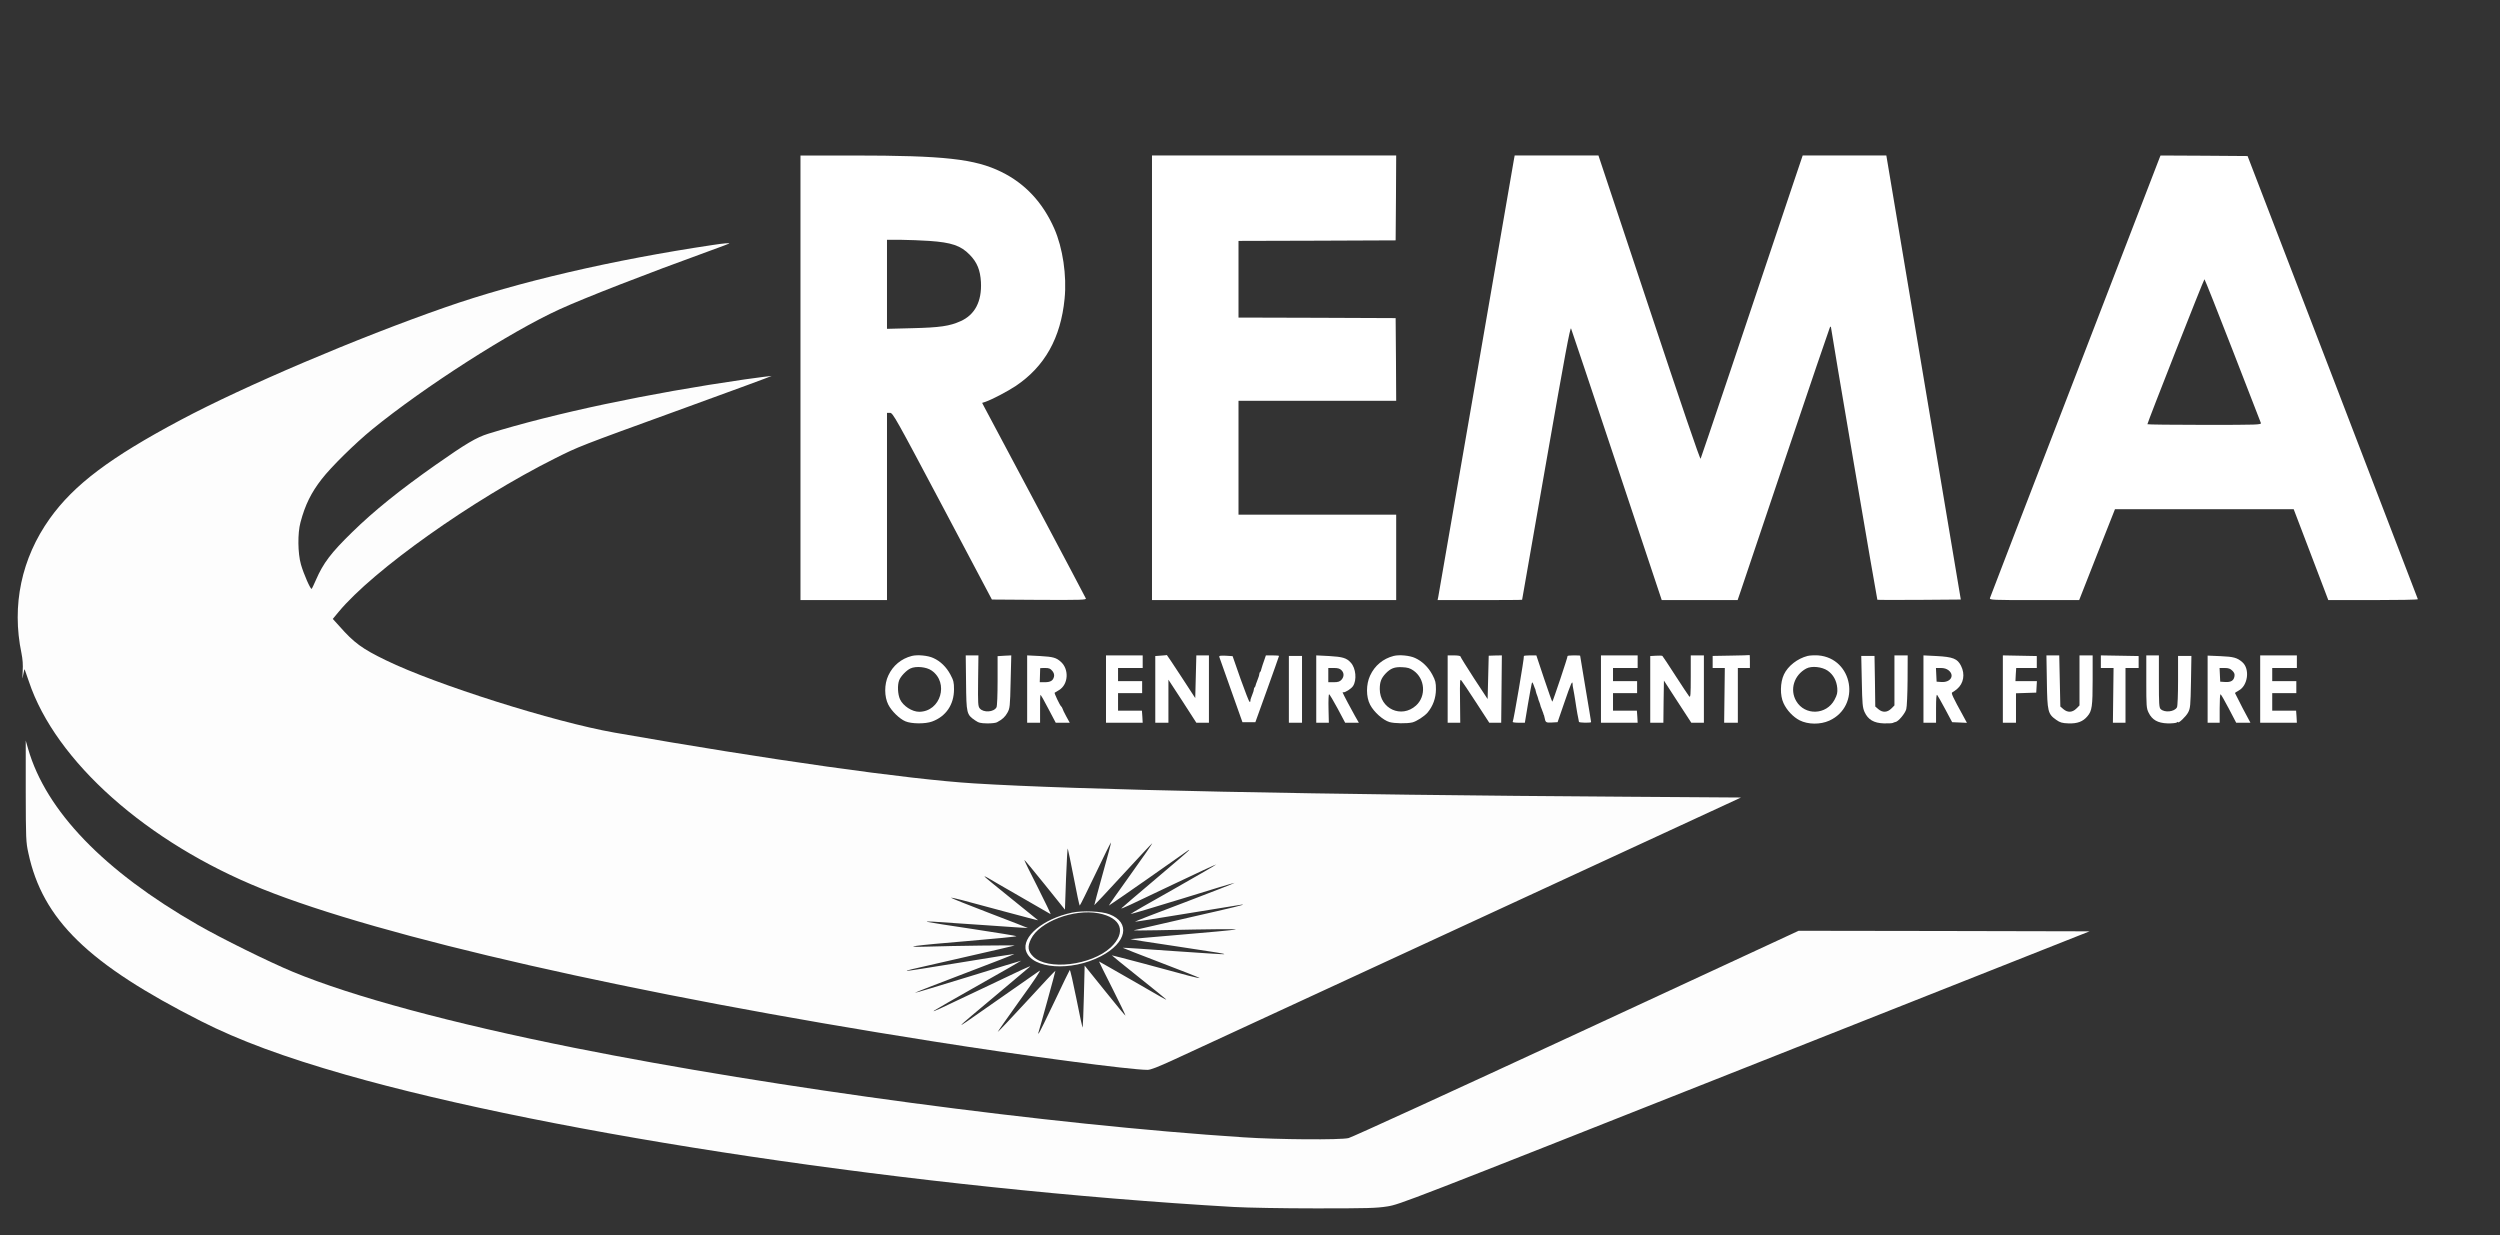 <?xml version="1.0" standalone="no"?>
<!DOCTYPE svg PUBLIC "-//W3C//DTD SVG 20010904//EN"
 "http://www.w3.org/TR/2001/REC-SVG-20010904/DTD/svg10.dtd">

<svg version="1.0" xmlns="http://www.w3.org/2000/svg"
 width="2283pt" height="1128pt" viewBox="0 0 2283 1128"
 preserveAspectRatio="xMidYMid meet">


<rect x="0" y="0" width="2283" height="1128" fill="#333333" stroke="none"/>


<g transform="translate(0,1128) scale(0.1,-0.1)"
 stroke="none">

<path fill="#ffffff" d="M7310 7830 l0 -2030 395 0 395 0 0 855 0 855 28 0 c26 -1 49 -42 479
-853 l451 -852 432 -3 c383 -2 432 0 426 13 -3 8 -210 399 -459 868 -250 468
-462 867 -471 885 l-17 33 31 10 c64 23 198 93 275 144 265 177 412 438 447
798 21 211 -17 464 -94 639 -105 239 -267 412 -483 518 -242 119 -520 150
-1357 150 l-478 0 0 -2030z m1176 1250 c204 -14 288 -43 369 -126 68 -69 97
-141 103 -250 9 -176 -55 -299 -186 -357 -100 -45 -188 -58 -439 -64 l-233 -6
0 407 0 406 128 0 c70 -1 186 -5 258 -10z"/>

<path fill="#ffffff" d="M10520 7830 l0 -2030 1115 0 1115 0 0 390 0 390 -720 0 -720 0 0 520
0 520 720 0 720 0 -2 378 -3 377 -717 3 -718 2 0 350 0 350 718 2 717 3 3 388
2 387 -1115 0 -1115 0 0 -2030z"/>

<path  fill="#ffffff" d="M13826 9828 c-3 -18 -159 -919 -346 -2003 -187 -1083 -343 -1982
-346 -1997 l-6 -28 386 0 c212 0 386 1 386 3 1 1 99 565 219 1252 172 985 221
1245 228 1225 6 -14 194 -577 419 -1252 l409 -1228 347 0 346 0 30 88 c16 48
204 604 416 1236 213 632 391 1156 396 1165 5 9 10 11 10 5 0 -20 420 -2488
424 -2491 2 -2 174 -2 383 -1 l379 3 -340 2028 -340 2027 -382 0 -382 0 -85
-252 c-409 -1223 -841 -2506 -847 -2517 -5 -10 -177 495 -470 1377 l-463 1392
-382 0 -383 0 -6 -32z"/>

<path fill="#ffffff" d="M19721 9838 c-5 -13 -354 -918 -776 -2013 -423 -1094 -770 -1998
-773 -2007 -4 -17 20 -18 405 -18 l410 0 163 415 164 415 816 0 816 0 119
-312 c65 -172 136 -359 158 -415 l39 -103 409 0 c225 0 409 3 409 8 -1 4 -351
916 -778 2027 l-777 2020 -398 3 -397 2 -9 -22z m667 -1755 c138 -357 254
-656 258 -665 6 -17 -23 -18 -515 -18 -287 0 -521 3 -521 6 0 15 515 1324 521
1324 3 0 119 -291 257 -647z"/>

<path fill="#fdfdfd" d="M6510 9043 c-918 -137 -1781 -338 -2443 -569 -801 -279 -1839 -721
-2417 -1029 -645 -343 -974 -591 -1195 -900 -259 -363 -350 -793 -259 -1230
11 -55 15 -106 11 -165 -4 -76 -4 -80 5 -32 5 30 11 52 13 50 1 -2 19 -52 39
-112 243 -728 1078 -1471 2131 -1894 1087 -437 3390 -961 6120 -1391 839 -133
1806 -261 1964 -261 29 0 95 26 243 94 194 89 2370 1095 4275 1976 l902 417
-1022 7 c-2829 18 -5057 64 -5982 122 -602 37 -1885 218 -3285 464 -551 97
-1632 439 -2085 660 -219 106 -292 160 -426 312 l-60 66 53 64 c316 381 1223
1025 1978 1403 219 109 201 103 1157 450 452 164 821 300 820 302 -2 1 -113
-13 -248 -32 -877 -127 -1734 -308 -2341 -496 -108 -34 -200 -88 -478 -283
-326 -229 -565 -421 -764 -616 -194 -189 -264 -282 -331 -436 -18 -41 -35 -78
-39 -81 -9 -10 -73 135 -98 223 -29 102 -31 285 -4 384 42 159 98 272 194 395
84 109 305 327 462 455 472 385 1261 891 1711 1096 230 105 793 324 1364 531
99 36 182 67 184 69 8 7 -52 2 -149 -13z m3560 -5743 c-43 -156 -78 -285 -77
-286 1 -1 119 124 261 279 143 155 263 284 268 286 5 2 -83 -126 -196 -283
-113 -157 -203 -286 -200 -286 5 0 681 472 722 503 6 5 12 7 12 4 0 -3 -139
-123 -310 -267 -170 -144 -310 -263 -310 -265 0 -7 62 22 474 219 214 102 391
184 393 182 2 -2 -174 -104 -391 -227 -218 -122 -394 -224 -392 -226 2 -2 216
62 476 142 259 81 473 145 475 143 2 -2 -203 -82 -455 -178 -253 -95 -458
-175 -456 -177 1 -2 221 33 488 77 267 44 489 80 493 80 30 0 -55 -21 -490
-120 -269 -61 -494 -113 -500 -115 -5 -3 89 -2 210 0 530 11 757 13 715 6 -25
-5 -251 -26 -502 -47 -252 -21 -456 -39 -455 -41 2 -1 185 -30 408 -63 418
-63 454 -69 448 -74 -2 -2 -211 11 -464 29 -253 18 -461 32 -463 30 -1 -1 154
-62 345 -135 192 -73 352 -136 357 -141 5 -4 -40 5 -100 21 -60 16 -242 65
-404 109 -162 43 -296 78 -297 77 -1 -1 110 -91 248 -201 137 -109 249 -200
249 -202 0 -5 -19 5 -328 184 -156 89 -284 163 -286 163 -1 0 53 -111 122
-246 68 -135 122 -247 120 -249 -2 -2 -86 100 -188 227 l-185 230 -7 -277 c-4
-152 -9 -282 -11 -288 -2 -6 -28 111 -57 261 -30 149 -57 268 -61 264 -4 -4
-66 -133 -139 -287 -73 -154 -137 -284 -143 -290 -7 -7 -8 -5 -4 6 14 42 157
562 155 564 -2 2 -120 -124 -263 -280 -143 -156 -262 -281 -264 -279 -2 1 90
132 203 290 132 182 197 280 179 269 -15 -10 -176 -123 -358 -250 -348 -244
-355 -249 -355 -242 0 3 138 121 308 262 169 142 312 262 317 267 16 15 -57
-19 -450 -207 -388 -185 -452 -215 -423 -193 9 7 192 112 406 233 215 121 389
221 388 222 -1 1 -219 -66 -485 -148 -266 -82 -485 -148 -487 -146 -2 2 203
82 456 178 253 96 456 175 452 177 -4 1 -226 -34 -492 -78 -266 -44 -485 -78
-487 -76 -5 5 -36 -3 507 121 256 58 470 108 475 110 11 5 -561 -2 -805 -10
-245 -7 -113 11 372 51 252 21 454 41 450 45 -4 3 -180 32 -392 64 -212 31
-398 61 -415 65 -34 10 -23 9 525 -29 212 -15 386 -27 387 -26 1 1 -154 61
-345 134 -191 73 -351 137 -356 142 -5 4 40 -5 100 -21 60 -16 241 -65 402
-108 160 -43 292 -78 292 -76 0 1 -110 90 -245 198 -135 108 -245 199 -245
202 0 3 15 -3 33 -14 17 -11 151 -88 297 -172 146 -84 269 -155 274 -158 4 -2
-48 107 -117 244 -70 136 -125 249 -123 251 2 2 86 -99 187 -225 l184 -229 10
286 c6 157 13 279 16 271 3 -8 28 -129 55 -267 26 -139 51 -253 54 -253 3 0
68 131 144 290 76 160 140 289 142 287 2 -2 -32 -131 -76 -287z"/>

<path fill="#ffffff" d="M9790 2946 c-265 -56 -463 -222 -420 -351 54 -164 413 -189 684 -47
236 123 273 308 77 383 -71 28 -245 35 -341 15z m241 -6 c211 -40 259 -174
112 -312 -178 -165 -578 -212 -708 -83 -49 49 -54 91 -20 160 77 158 390 277
616 235z"/>

<path fill="#ffffff" d="M8327 5290 c-97 -25 -173 -88 -215 -179 -38 -80 -37 -194 0 -266 30
-59 103 -130 156 -152 55 -24 182 -25 244 -2 126 46 200 154 200 294 0 63 -4
81 -33 135 -36 68 -92 123 -156 151 -49 23 -144 32 -196 19z m180 -133 c162
-112 83 -376 -113 -377 -65 0 -147 53 -175 114 -21 46 -25 129 -8 173 13 36
66 92 104 109 49 23 145 14 192 -19z"/>

<path fill="#ffffff" d="M8822 5045 c3 -282 5 -290 82 -343 33 -23 50 -27 109 -28 39 -1 80 4
91 10 51 27 74 49 96 88 22 40 24 54 29 283 l6 240 -62 -3 -63 -4 0 -225 c0
-124 -4 -232 -10 -242 -24 -45 -119 -51 -153 -10 -16 20 -17 44 -15 253 l3
231 -58 0 -58 0 3 -250z"/>

<path fill="#ffffff" d="M9380 4988 l0 -308 59 0 59 0 0 125 c-1 69 1 127 3 130 3 2 35 -54
72 -126 l68 -129 64 0 64 0 -32 58 c-18 32 -33 65 -35 73 -2 7 -8 16 -12 19
-10 6 -64 120 -59 124 2 1 20 12 40 24 85 51 94 189 17 258 -42 38 -69 46
-189 53 l-119 6 0 -307z m230 165 c15 -19 19 -35 15 -53 -9 -36 -32 -50 -84
-50 l-46 0 2 62 c1 35 2 64 2 66 1 1 21 2 45 2 36 0 48 -5 66 -27z"/>

<path fill="#ffffff" d="M10100 4988 l0 -308 168 0 167 0 -3 55 -4 55 -109 0 -109 0 0 80 0
80 110 0 110 0 0 55 0 55 -110 0 -110 0 0 60 0 60 113 0 112 0 0 58 0 57 -167
0 -168 0 0 -307z"/>

<path fill="#ffffff" d="M10603 5293 l-53 -4 0 -305 0 -304 60 0 60 0 0 196 0 197 128 -196
127 -197 58 0 57 0 0 308 0 307 -57 0 -58 0 -5 -195 -5 -195 -129 198 c-71
108 -129 196 -130 195 0 -1 -25 -3 -53 -5z"/>

<path  fill="#ffffff" d="M11135 5280 c3 -8 51 -145 108 -305 l103 -290 59 0 59 0 108 300 c59
165 108 302 108 305 0 3 -27 5 -60 5 l-60 0 -17 -50 c-10 -27 -18 -53 -19 -57
-1 -5 -3 -10 -4 -13 -1 -3 -3 -9 -4 -14 0 -5 -4 -13 -8 -17 -5 -4 -8 -13 -8
-20 0 -7 -5 -25 -12 -41 -6 -15 -12 -31 -13 -35 -2 -5 -4 -10 -5 -13 -1 -3 -3
-9 -4 -14 0 -5 -4 -13 -8 -17 -5 -4 -8 -13 -8 -20 0 -7 -5 -25 -12 -41 -6 -15
-12 -31 -13 -35 -2 -5 -4 -11 -5 -15 -1 -5 -2 -11 -1 -15 0 -5 -3 -8 -8 -8 -4
0 -41 94 -82 209 l-73 209 -63 4 c-52 2 -62 0 -58 -12z"/>

<path fill="#ffffff" d="M12020 4988 l0 -308 58 0 57 0 -3 130 c-2 71 1 130 5 130 5 0 39 -58
78 -130 l69 -130 62 0 63 0 -36 63 c-30 53 -101 186 -111 210 -2 4 0 7 5 5 15
-4 73 32 89 57 36 55 26 163 -20 213 -38 43 -74 54 -197 61 l-119 6 0 -307z
m230 172 c26 -26 25 -60 0 -88 -16 -17 -32 -22 -70 -22 l-50 0 0 65 0 65 50 0
c37 0 55 -5 70 -20z"/>

<path  fill="#ffffff" d="M12727 5290 c-97 -25 -173 -88 -215 -179 -38 -81 -38 -195 0 -267 35
-67 117 -140 177 -158 44 -13 159 -15 209 -3 39 10 108 55 138 89 50 60 76
132 77 212 0 63 -4 80 -33 135 -37 69 -93 123 -157 152 -49 23 -144 32 -196
19z m180 -133 c107 -74 119 -234 24 -320 -133 -120 -330 -30 -331 150 0 65 13
99 53 142 46 48 82 62 153 58 48 -2 71 -9 101 -30z"/>

<path fill="#ffffff" d="M13220 4988 l0 -308 58 0 57 0 -2 202 c-2 187 -1 201 13 183 9 -11
70 -102 135 -202 l119 -183 55 0 54 0 3 308 3 307 -60 -1 -60 -2 -5 -198 -5
-198 -124 189 c-68 105 -124 195 -124 200 0 6 -27 10 -59 10 l-58 0 0 -307z"/>

<path fill="#ffffff" d="M13916 5288 c5 -8 -93 -586 -102 -600 -3 -4 21 -8 53 -8 l58 0 28
168 c16 92 31 176 34 187 5 18 7 18 16 -5 6 -14 11 -28 12 -32 2 -5 3 -9 5
-10 1 -2 3 -11 5 -21 2 -10 7 -26 11 -35 4 -9 8 -23 10 -30 1 -8 6 -21 10 -30
4 -9 8 -23 10 -30 1 -8 6 -21 10 -30 4 -9 8 -20 9 -24 2 -5 4 -10 5 -13 1 -3
4 -9 5 -15 1 -5 3 -11 5 -12 1 -2 3 -11 5 -21 8 -45 13 -48 67 -45 l52 3 61
177 c61 177 74 208 76 172 0 -10 2 -28 5 -39 2 -11 7 -36 10 -55 3 -19 7 -44
9 -55 2 -11 6 -38 9 -59 6 -40 15 -89 21 -116 2 -8 4 -18 4 -22 1 -9 111 -11
111 -2 0 3 -22 140 -50 304 -27 164 -50 300 -50 302 0 2 -27 3 -59 3 -33 0
-58 -3 -56 -6 4 -5 -132 -409 -139 -417 -2 -2 -36 93 -75 210 l-71 213 -59 0
c-33 0 -57 -3 -55 -7z"/>

<path fill="#ffffff" d="M14620 4988 l0 -308 168 0 167 0 -3 55 -4 55 -109 0 -109 0 0 80 0
80 110 0 110 0 0 55 0 55 -110 0 -110 0 0 60 0 60 113 0 112 0 0 58 0 57 -167
0 -168 0 0 -307z"/>

<path fill="#ffffff" d="M15123 5292 l-53 -3 0 -305 0 -304 60 0 60 0 2 192 3 193 125 -193
125 -192 58 0 57 0 0 308 0 307 -60 0 -60 0 0 -195 c0 -164 -2 -192 -14 -180
-7 8 -64 94 -126 190 -62 96 -115 177 -119 180 -3 3 -30 4 -58 2z"/>

<path fill="#ffffff" d="M15808 5293 l-168 -3 0 -55 0 -55 55 0 56 0 -3 -250 -3 -250 63 0 62
0 0 250 0 250 55 0 55 0 0 60 c0 33 -1 59 -2 58 -2 -1 -78 -4 -170 -5z"/>

<path fill="#ffffff" d="M16507 5290 c-93 -24 -179 -91 -216 -169 -35 -74 -37 -192 -4 -262
29 -64 87 -126 147 -157 77 -39 189 -40 271 -3 292 133 217 571 -102 596 -32
2 -75 0 -96 -5z m184 -135 c51 -36 81 -91 87 -159 3 -42 -1 -61 -25 -106 -74
-140 -271 -147 -350 -12 -61 104 -20 237 92 297 49 26 144 16 196 -20z"/>

<path fill="#ffffff" d="M17300 5067 l0 -229 -29 -29 c-37 -36 -79 -38 -118 -5 l-28 24 -3
231 -4 231 -60 0 -61 0 5 -232 c4 -209 7 -238 25 -280 32 -70 85 -101 176
-104 40 -1 77 1 82 4 6 4 17 7 25 9 25 3 88 78 98 117 6 20 11 139 12 264 l1
227 -61 0 -60 0 0 -228z"/>

<path fill="#ffffff" d="M17565 4988 l0 -308 58 0 57 0 0 132 c0 87 3 129 10 122 5 -5 38 -64
73 -129 l64 -120 68 -3 67 -3 -34 63 c-94 170 -113 211 -100 215 7 3 27 17 44
31 60 51 75 135 36 212 -33 65 -73 81 -223 89 l-120 6 0 -307z m229 171 c59
-47 19 -113 -66 -107 l-43 3 -3 63 -3 62 44 0 c30 0 53 -7 71 -21z"/>

<path fill="#ffffff" d="M18290 4988 l0 -308 60 0 60 0 0 135 0 134 93 3 92 3 3 53 3 52 -98
0 -98 0 3 60 4 60 94 0 94 0 0 55 0 54 -155 3 -155 3 0 -307z"/>

<path fill="#ffffff" d="M18692 5055 c4 -273 9 -295 86 -349 34 -24 53 -30 111 -32 81 -3 133
16 174 66 41 48 47 90 47 330 l0 225 -60 0 -60 0 0 -228 0 -229 -29 -29 c-37
-36 -79 -38 -118 -5 l-28 24 -5 234 -5 233 -59 0 -58 0 4 -240z"/>

<path fill="#ffffff" d="M19185 5238 l0 -58 58 0 58 0 -3 -250 -3 -250 58 0 57 0 0 250 0 250
60 0 60 0 0 55 0 54 -172 3 -173 3 0 -57z"/>

<path fill="#ffffff" d="M19600 5056 c0 -224 1 -243 21 -284 32 -66 84 -95 172 -98 40 -1 78
3 85 8 6 6 12 7 12 4 0 -18 74 52 92 88 20 38 22 61 26 279 l4 237 -61 0 -61
0 0 -226 c0 -125 -4 -233 -10 -243 -22 -42 -114 -51 -149 -16 -14 13 -16 49
-16 253 l0 237 -57 0 -58 0 0 -239z"/>

<path fill="#ffffff" d="M20640 4988 l0 -308 168 0 167 0 -3 55 -4 55 -109 0 -109 0 0 80 0
80 110 0 110 0 0 55 0 55 -110 0 -110 0 0 60 0 60 113 0 112 0 0 58 0 57 -167
0 -168 0 0 -307z"/>

<path fill="#ffffff" d="M11770 4985 l0 -305 60 0 60 0 0 305 0 305 -60 0 -60 0 0 -305z"/>

<path fill="#ffffff" d="M20160 4986 l0 -306 55 0 55 0 0 130 c0 72 3 130 8 130 4 0 38 -59
75 -130 l68 -130 65 0 65 0 -71 133 c-38 74 -70 136 -70 138 0 3 15 13 34 23
84 45 104 197 33 259 -47 41 -80 50 -199 55 l-118 5 0 -307z m226 169 c18 -18
23 -32 19 -52 -7 -39 -32 -54 -85 -51 l-45 3 -3 63 -3 62 46 0 c36 0 52 -6 71
-25z"/>

<path fill="#fdfdfd" d="M235 4056 c1 -439 2 -466 24 -566 130 -608 546 -1013 1576 -1535 349
-177 761 -329 1324 -490 1914 -546 5233 -1041 8106 -1207 127 -7 445 -13 755
-13 469 0 549 2 650 18 113 18 169 40 3263 1265 l3149 1247 -1329 3 -1328 2
-2030 -941 c-1116 -517 -2052 -946 -2080 -952 -74 -18 -646 -14 -960 7 -1767
115 -4273 450 -6110 817 -1115 223 -2028 469 -2570 694 -213 88 -659 308 -870
430 -856 491 -1385 1040 -1548 1606 l-22 76 0 -461z"/>
</g>
</svg>
